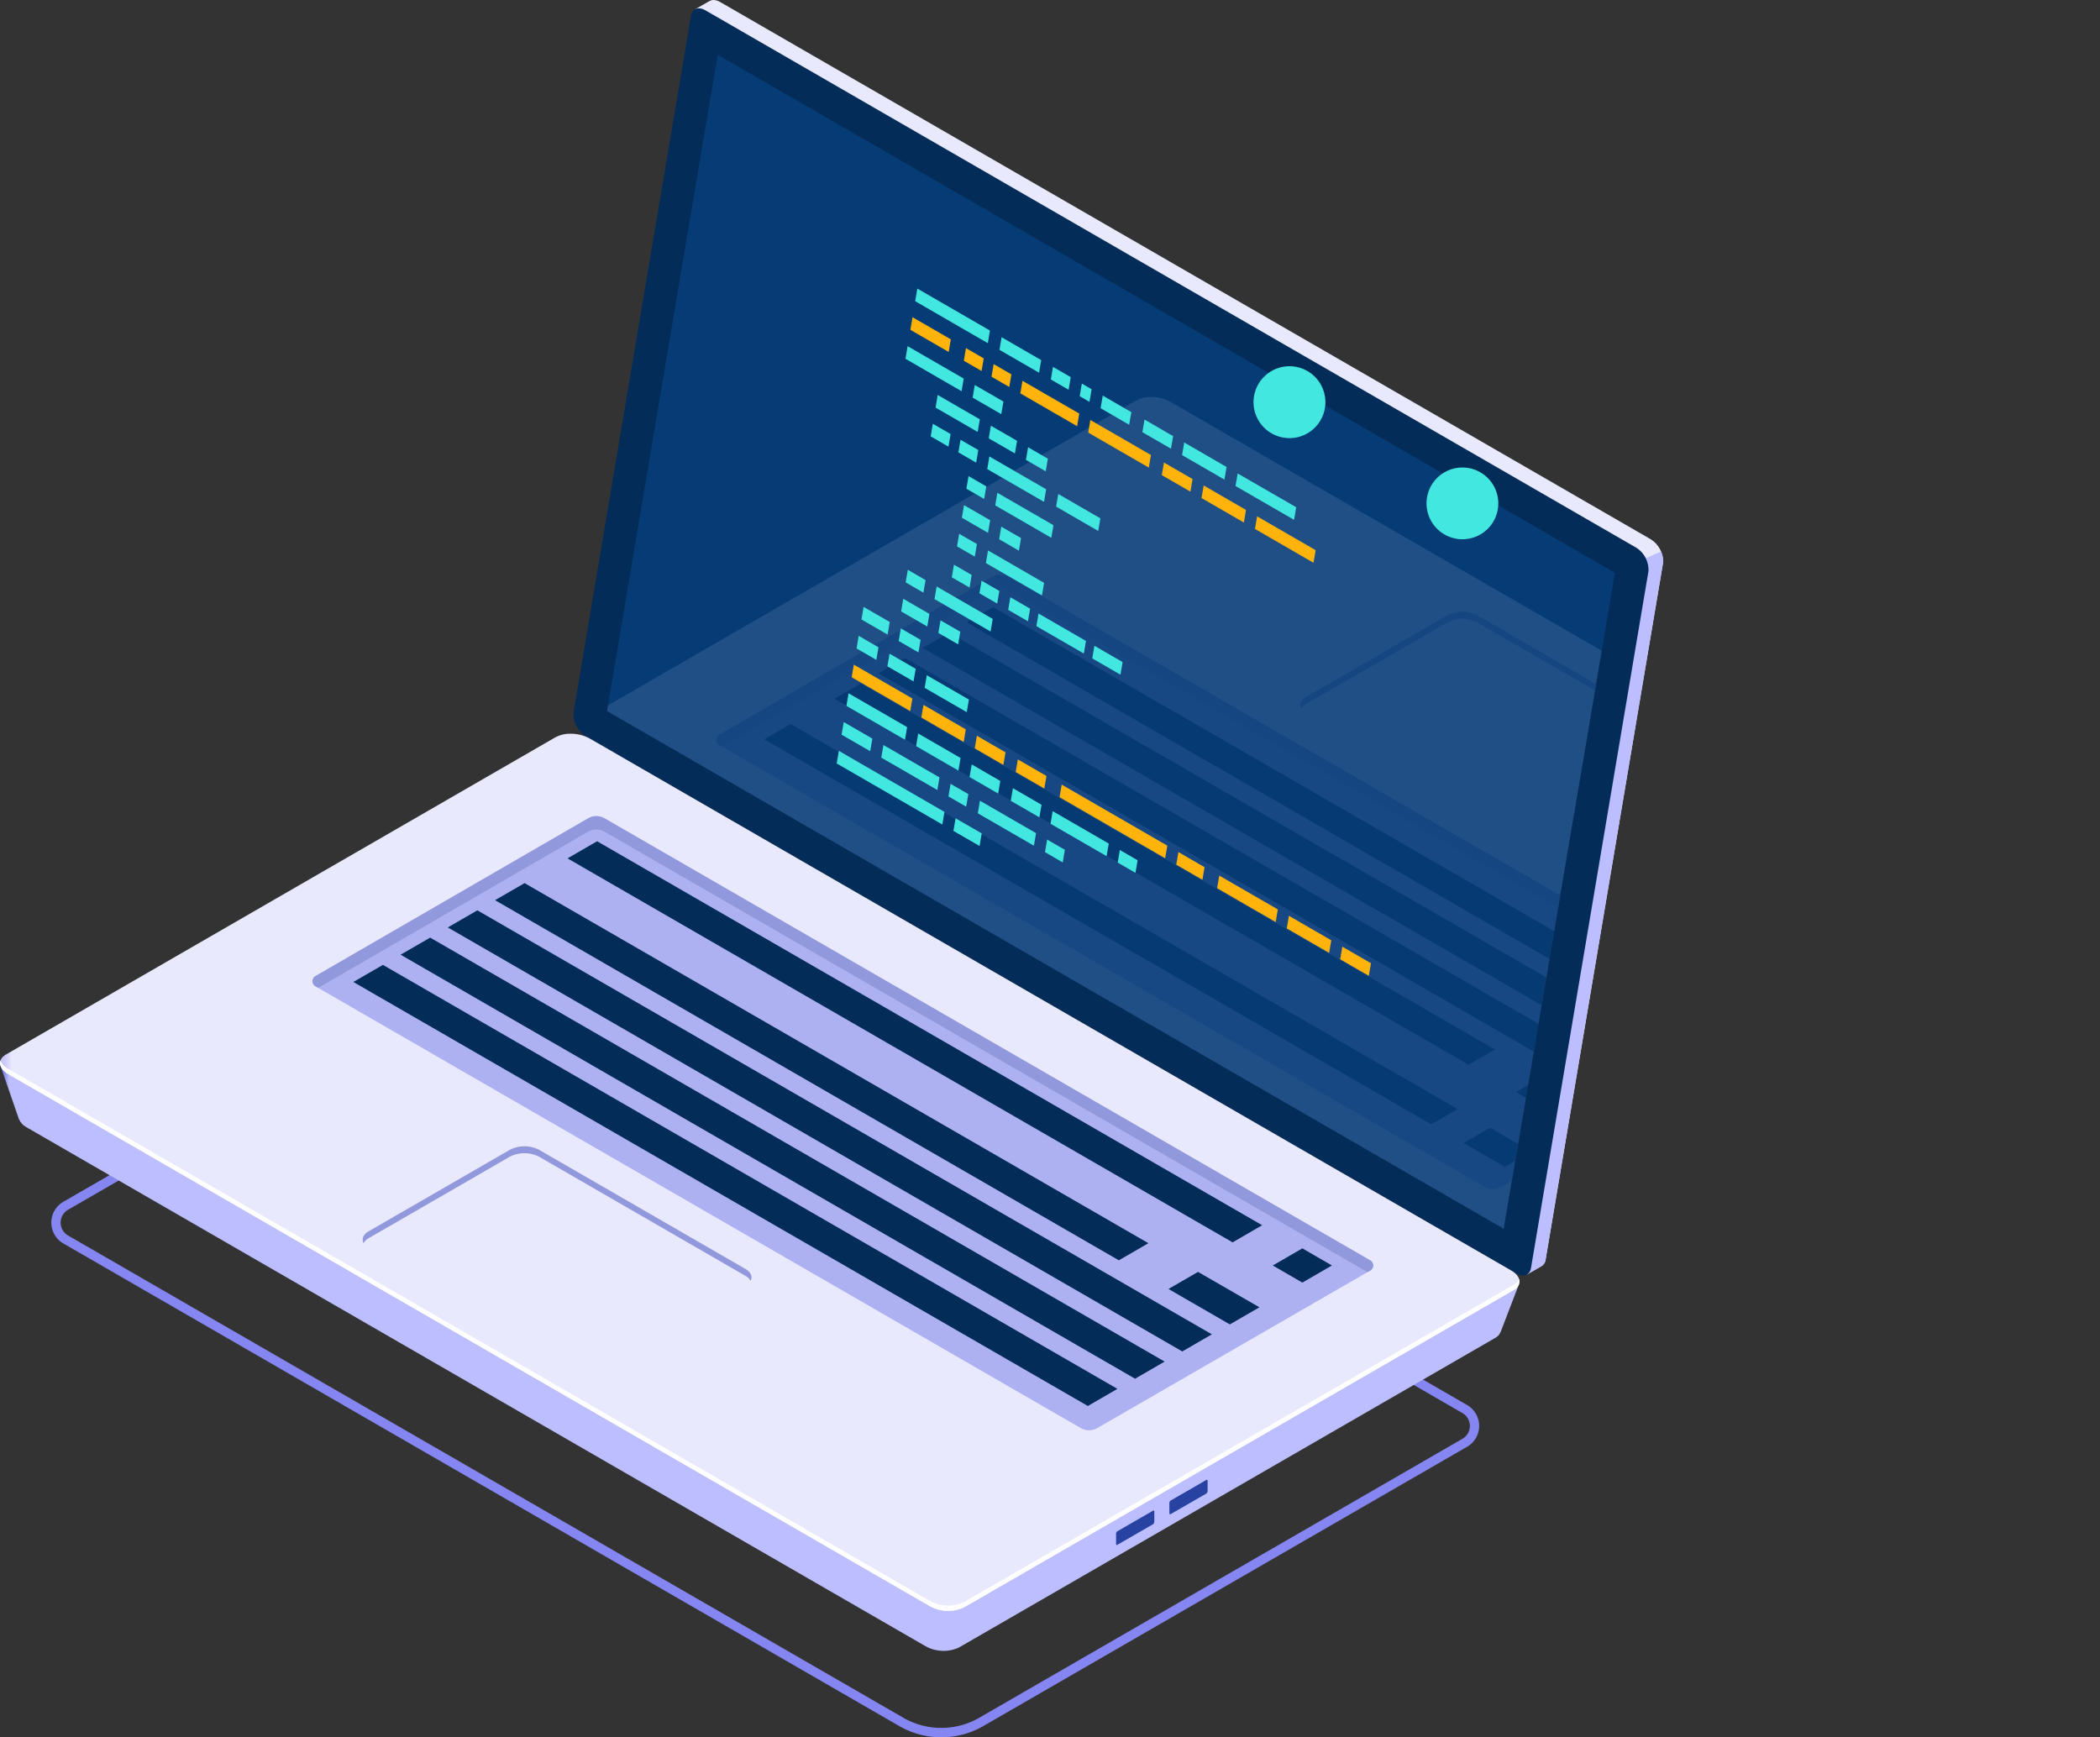 <svg id="Grupo_140198" data-name="Grupo 140198" xmlns="http://www.w3.org/2000/svg" xmlns:xlink="http://www.w3.org/1999/xlink" width="196.323" height="162.427" viewBox="0 0 196.323 162.427">
  <rect x="0" y="0" width="196.323" height="162.427" fill="#333333" stroke="none"/>
  <defs>
    <clipPath id="clip-path">
      <rect id="Rectángulo_297078" data-name="Rectángulo 297078" width="196.323" height="162.427" fill="none"/>
    </clipPath>
    <clipPath id="clip-path-3">
      <path id="Trazado_204165" data-name="Trazado 204165" d="M53.064.116l0-.008L51.75.863l.876.369-10.889,64.6a2.455,2.455,0,0,0,1.13,2.209l86.493,49.937-.074-.022.221,1.2,1.287-.743h0a.816.816,0,0,0,.458-.663l10.974-65.113a2.455,2.455,0,0,0-1.13-2.209L54.077.186A1.234,1.234,0,0,0,53.465,0a.712.712,0,0,0-.4.116" transform="translate(-41.719 0)" fill="none"/>
    </clipPath>
    <linearGradient id="linear-gradient" x1="-0.545" y1="1.363" x2="-0.531" y2="1.363" gradientUnits="objectBoundingBox">
      <stop offset="0" stop-color="#c0bff6"/>
      <stop offset="0.294" stop-color="#c4c3f6"/>
      <stop offset="0.641" stop-color="#d2d2f9"/>
      <stop offset="1" stop-color="#e9e9fd"/>
    </linearGradient>
    <clipPath id="clip-path-4">
      <path id="Trazado_204166" data-name="Trazado 204166" d="M120.549,39.77l-15.63,63.257,4.378,2.527-.074-.022.221,1.2,1.287-.743h0a.816.816,0,0,0,.458-.663l10.974-65.113a1.964,1.964,0,0,0-.184-1.076Z" transform="translate(-104.919 -39.136)" fill="none"/>
    </clipPath>
    <linearGradient id="linear-gradient-2" x1="-7.99" y1="1.64" x2="-7.914" y2="1.64" gradientUnits="objectBoundingBox">
      <stop offset="0" stop-color="#5761d7"/>
      <stop offset="0.178" stop-color="#5b65d8"/>
      <stop offset="0.388" stop-color="#6a72de"/>
      <stop offset="0.614" stop-color="#8288e8"/>
      <stop offset="0.85" stop-color="#a3a7f5"/>
      <stop offset="1" stop-color="#bcbeff"/>
    </linearGradient>
    <clipPath id="clip-path-6">
      <rect id="Rectángulo_297051" data-name="Rectángulo 297051" width="100.526" height="118.474" fill="none"/>
    </clipPath>
    <clipPath id="clip-path-7">
      <rect id="Rectángulo_297052" data-name="Rectángulo 297052" width="94.226" height="109.751" fill="none"/>
    </clipPath>
    <clipPath id="clip-path-8">
      <path id="Trazado_204169" data-name="Trazado 204169" d="M52.4,56.728,4.784,84.221.035,81.74l1.727,4.992.007,0a1.5,1.5,0,0,0,.7.751L86.517,136a3.454,3.454,0,0,0,3.109.128l50.152-28.955a1.03,1.03,0,0,0,.487-.539l.007.005,1.738-4.529s-3.584,1.723-4.369,2.163L55.511,56.856a3.612,3.612,0,0,0-1.757-.439,2.757,2.757,0,0,0-1.35.311" transform="translate(-0.035 -56.417)" fill="none"/>
    </clipPath>
    <linearGradient id="linear-gradient-3" x1="0" y1="1.099" x2="0.009" y2="1.099" xlink:href="#linear-gradient-2"/>
    <clipPath id="clip-path-9">
      <path id="Trazado_204170" data-name="Trazado 204170" d="M51.952,52.386.552,82.063c-.818.472-.714,1.294.228,1.839l86.136,49.729a3.534,3.534,0,0,0,3.184.133l51.4-29.676c.817-.472.715-1.3-.228-1.839L55.137,52.519a3.708,3.708,0,0,0-1.8-.451,2.83,2.83,0,0,0-1.382.318" transform="translate(0 -52.068)" fill="none"/>
    </clipPath>
    <linearGradient id="linear-gradient-4" x1="0.002" y1="1.142" x2="0.011" y2="1.142" xlink:href="#linear-gradient"/>
    <clipPath id="clip-path-11">
      <rect id="Rectángulo_297056" data-name="Rectángulo 297056" width="64.94" height="37.493" fill="none"/>
    </clipPath>
    <clipPath id="clip-path-12">
      <rect id="Rectángulo_297057" data-name="Rectángulo 297057" width="61.083" height="35.266" fill="none"/>
    </clipPath>
    <clipPath id="clip-path-13">
      <rect id="Rectángulo_297058" data-name="Rectángulo 297058" width="71.428" height="41.239" fill="none"/>
    </clipPath>
    <clipPath id="clip-path-16">
      <rect id="Rectángulo_297061" data-name="Rectángulo 297061" width="5.529" height="3.192" fill="none"/>
    </clipPath>
    <clipPath id="clip-path-17">
      <rect id="Rectángulo_297062" data-name="Rectángulo 297062" width="8.503" height="4.909" fill="none"/>
    </clipPath>
    <clipPath id="clip-path-18">
      <path id="Trazado_204183" data-name="Trazado 204183" d="M39.495,81.673l-13.2,7.62a.833.833,0,0,0,0,1.577l19.3,11.143a3.022,3.022,0,0,0,2.731,0l13.2-7.619a.833.833,0,0,0,0-1.577l-19.3-11.144a3.031,3.031,0,0,0-2.732,0" transform="translate(-25.731 -81.348)" fill="none"/>
    </clipPath>
    <linearGradient id="linear-gradient-5" x1="-0.918" y1="2.619" x2="-0.882" y2="2.619" xlink:href="#linear-gradient"/>
    <clipPath id="clip-path-20">
      <rect id="Rectángulo_297074" data-name="Rectángulo 297074" width="142.051" height="114.001" fill="none"/>
    </clipPath>
    <clipPath id="clip-path-21">
      <path id="Trazado_204185" data-name="Trazado 204185" d="M92.547,28.489,43.165,57l-.091.538,83.825,48.4L136.063,51.9,95.734,28.621a3.7,3.7,0,0,0-1.8-.451,2.815,2.815,0,0,0-1.385.319" transform="translate(-43.074 -28.17)" fill="none"/>
    </clipPath>
    <linearGradient id="linear-gradient-6" x1="-0.61" y1="1.612" x2="-0.596" y2="1.612" xlink:href="#linear-gradient"/>
    <clipPath id="clip-path-22">
      <path id="Trazado_204186" data-name="Trazado 204186" d="M106.046,43.739l-13.2,7.62a.832.832,0,0,0,0,1.577l19.3,11.143a3.025,3.025,0,0,0,2.732,0l2.967-1.713,2.068-12.2-11.138-6.431a3.028,3.028,0,0,0-2.731,0" transform="translate(-92.281 -43.414)" fill="none"/>
    </clipPath>
    <linearGradient id="linear-gradient-7" x1="-4.363" y1="4.987" x2="-4.316" y2="4.987" xlink:href="#linear-gradient"/>
    <clipPath id="clip-path-23">
      <path id="Trazado_204197" data-name="Trazado 204197" d="M53.42,3.89,137.3,52.319l-10.4,61.323-83.824-48.4Z" transform="translate(-43.074 -3.89)" fill="none"/>
    </clipPath>
    <clipPath id="clip-path-24">
      <rect id="Rectángulo_297067" data-name="Rectángulo 297067" width="64.828" height="37.428" fill="none"/>
    </clipPath>
    <clipPath id="clip-path-25">
      <rect id="Rectángulo_297068" data-name="Rectángulo 297068" width="61.739" height="35.645" fill="none"/>
    </clipPath>
    <clipPath id="clip-path-26">
      <rect id="Rectángulo_297069" data-name="Rectángulo 297069" width="8.006" height="4.622" fill="none"/>
    </clipPath>
    <clipPath id="clip-path-27">
      <rect id="Rectángulo_297070" data-name="Rectángulo 297070" width="6.325" height="3.651" fill="none"/>
    </clipPath>
    <clipPath id="clip-path-28">
      <rect id="Rectángulo_297071" data-name="Rectángulo 297071" width="71.701" height="41.396" fill="none"/>
    </clipPath>
    <clipPath id="clip-path-31">
      <path id="Trazado_204265" data-name="Trazado 204265" d="M90.615,26.447a3.361,3.361,0,1,0,1.692-.458,3.359,3.359,0,0,0-1.692.458" transform="translate(-88.952 -25.989)" fill="none"/>
    </clipPath>
    <radialGradient id="radial-gradient" cx="0.512" cy="0.48" r="0.333" gradientTransform="translate(-0.188) scale(0.983 1)" gradientUnits="objectBoundingBox">
      <stop offset="0" stop-color="#42e8e0"/>
      <stop offset="1" stop-color="#42e8e0"/>
    </radialGradient>
    <clipPath id="clip-path-32">
      <path id="Trazado_204266" data-name="Trazado 204266" d="M102.887,33.636a3.355,3.355,0,1,0,1.69-.46,3.357,3.357,0,0,0-1.69.46" transform="translate(-101.222 -33.176)" fill="none"/>
    </clipPath>
    <radialGradient id="radial-gradient-2" cx="0.512" cy="0.48" r="0.333" gradientTransform="translate(-0.214) scale(0.983 1)" xlink:href="#radial-gradient"/>
  </defs>
  <g id="Grupo_140197" data-name="Grupo 140197" clip-path="url(#clip-path)">
    <g id="Grupo_140119" data-name="Grupo 140119" transform="translate(0 0)">
      <g id="Grupo_140118" data-name="Grupo 140118" clip-path="url(#clip-path)">
        <path id="Trazado_204164" data-name="Trazado 204164" d="M86.841,142.192a7.849,7.849,0,0,1-3.918-1.046L4.767,96.023a2.253,2.253,0,0,1,0-3.9l49.16-28.382.216.125L136,111.126a2.252,2.252,0,0,1,0,3.9l-45.24,26.12a7.838,7.838,0,0,1-3.918,1.046M83.355,140.4a7.112,7.112,0,0,0,6.972,0l45.24-26.12a1.387,1.387,0,0,0,0-2.4L53.925,64.74l-.163.095L5.2,92.873a1.388,1.388,0,0,0,0,2.4Z" transform="translate(1.157 20.235)" fill="#8686f2"/>
      </g>
    </g>
    <g id="Grupo_140121" data-name="Grupo 140121" transform="translate(54.964)">
      <g id="Grupo_140120" data-name="Grupo 140120" clip-path="url(#clip-path-3)">
        <rect id="Rectángulo_297049" data-name="Rectángulo 297049" width="100.74" height="119.157" transform="translate(-0.107 0)" fill="url(#linear-gradient)"/>
      </g>
    </g>
    <g id="Grupo_140123" data-name="Grupo 140123" transform="translate(138.227 51.56)">
      <g id="Grupo_140122" data-name="Grupo 140122" clip-path="url(#clip-path-4)">
        <rect id="Rectángulo_297050" data-name="Rectángulo 297050" width="17.3" height="67.596" transform="translate(0 0)" fill="url(#linear-gradient-2)"/>
      </g>
    </g>
    <g id="Grupo_140131" data-name="Grupo 140131" transform="translate(0 0)">
      <g id="Grupo_140130" data-name="Grupo 140130" clip-path="url(#clip-path)">
        <g id="Grupo_140126" data-name="Grupo 140126" transform="translate(53.598 0.78)" style="isolation: isolate">
          <g id="Grupo_140125" data-name="Grupo 140125">
            <g id="Grupo_140124" data-name="Grupo 140124" clip-path="url(#clip-path-6)">
              <path id="Trazado_204167" data-name="Trazado 204167" d="M41.831,68.636l87.02,50.241c.672.387,1.248.163,1.365-.532l10.976-65.113a2.458,2.458,0,0,0-1.13-2.209L53.041.781c-.672-.387-1.248-.163-1.365.532L40.7,66.425a2.459,2.459,0,0,0,1.13,2.211" transform="translate(-40.683 -0.592)" fill="#042c58"/>
            </g>
          </g>
        </g>
        <g id="Grupo_140129" data-name="Grupo 140129" transform="translate(56.749 5.125)" opacity="0.51">
          <g id="Grupo_140128" data-name="Grupo 140128">
            <g id="Grupo_140127" data-name="Grupo 140127" clip-path="url(#clip-path-7)">
              <path id="Trazado_204168" data-name="Trazado 204168" d="M53.42,3.89,137.3,52.319,126.9,113.64l-83.825-48.4Z" transform="translate(-43.074 -3.89)" fill="#084a93"/>
            </g>
          </g>
        </g>
      </g>
    </g>
    <g id="Grupo_140133" data-name="Grupo 140133" transform="translate(0.046 74.327)">
      <g id="Grupo_140132" data-name="Grupo 140132" clip-path="url(#clip-path-8)">
        <rect id="Rectángulo_297054" data-name="Rectángulo 297054" width="141.975" height="80.173" transform="translate(0 0)" fill="url(#linear-gradient-3)"/>
      </g>
    </g>
    <g id="Grupo_140135" data-name="Grupo 140135" transform="translate(0 68.598)">
      <g id="Grupo_140134" data-name="Grupo 140134" clip-path="url(#clip-path-9)">
        <rect id="Rectángulo_297055" data-name="Rectángulo 297055" width="142.582" height="82.168" transform="translate(-0.266 0)" fill="url(#linear-gradient-4)"/>
      </g>
    </g>
    <g id="Grupo_140158" data-name="Grupo 140158" transform="translate(0 0)">
      <g id="Grupo_140157" data-name="Grupo 140157" clip-path="url(#clip-path)">
        <path id="Trazado_204171" data-name="Trazado 204171" d="M.778,76.044l86.134,49.73a3.541,3.541,0,0,0,3.186.132L141.5,96.23a1.065,1.065,0,0,0,.5-.556.869.869,0,0,1-.5,1.053L90.1,126.4a3.541,3.541,0,0,1-3.186-.132L.778,76.54c-.634-.366-.879-.858-.729-1.283a1.523,1.523,0,0,0,.729.787" transform="translate(0.002 23.891)" fill="#fff"/>
        <path id="Trazado_204172" data-name="Trazado 204172" d="M86.553,106.066v-.945c0-.09-.054-.13-.121-.092L83.1,106.953a.291.291,0,0,0-.121.232v.946c0,.088.054.13.121.091l3.332-1.923a.289.289,0,0,0,.121-.232" transform="translate(26.343 33.338)" fill="#2842a2"/>
        <path id="Trazado_204173" data-name="Trazado 204173" d="M82.771,108.249V107.3c0-.09-.054-.13-.121-.092l-3.332,1.923a.293.293,0,0,0-.121.233v.945c0,.09.054.13.121.091l3.332-1.924a.289.289,0,0,0,.121-.232" transform="translate(25.142 34.031)" fill="#2842a2"/>
        <path id="Trazado_204174" data-name="Trazado 204174" d="M121.06,99.451,49.482,58.125a1.541,1.541,0,0,0-1.543,0L22.45,72.872a.55.55,0,0,0,0,.953L94,115.131a1.539,1.539,0,0,0,1.54,0L121.06,100.4a.549.549,0,0,0,0-.951" transform="translate(7.04 18.387)" fill="#adb1f2"/>
        <path id="Trazado_204175" data-name="Trazado 204175" d="M121.06,100.4l-.257.148L49.482,59.373a1.541,1.541,0,0,0-1.543,0l-25.232,14.6-.256-.148a.549.549,0,0,1,0-.951L47.939,58.126a1.544,1.544,0,0,1,1.543,0L121.06,99.452a.549.549,0,0,1,0,.951" transform="translate(7.04 18.387)" fill="#9198db"/>
        <g id="Grupo_140138" data-name="Grupo 140138" transform="translate(53.056 78.652)" style="isolation: isolate">
          <g id="Grupo_140137" data-name="Grupo 140137">
            <g id="Grupo_140136" data-name="Grupo 140136" clip-path="url(#clip-path-11)">
              <path id="Trazado_204176" data-name="Trazado 204176" d="M40.271,61.3l62.176,35.9,2.764-1.6L43.037,59.7Z" transform="translate(-40.271 -59.7)" fill="#042c58"/>
            </g>
          </g>
        </g>
        <g id="Grupo_140141" data-name="Grupo 140141" transform="translate(46.278 82.565)" style="isolation: isolate">
          <g id="Grupo_140140" data-name="Grupo 140140">
            <g id="Grupo_140139" data-name="Grupo 140139" clip-path="url(#clip-path-12)">
              <path id="Trazado_204177" data-name="Trazado 204177" d="M35.127,64.266l58.319,33.67,2.764-1.6L37.891,62.67Z" transform="translate(-35.127 -62.67)" fill="#042c58"/>
            </g>
          </g>
        </g>
        <g id="Grupo_140144" data-name="Grupo 140144" transform="translate(41.864 85.114)" style="isolation: isolate">
          <g id="Grupo_140143" data-name="Grupo 140143">
            <g id="Grupo_140142" data-name="Grupo 140142" clip-path="url(#clip-path-13)">
              <path id="Trazado_204178" data-name="Trazado 204178" d="M31.776,66.2l68.664,39.642,2.765-1.6L34.54,64.6Z" transform="translate(-31.776 -64.604)" fill="#042c58"/>
            </g>
          </g>
        </g>
        <g id="Grupo_140147" data-name="Grupo 140147" transform="translate(37.45 87.662)" style="isolation: isolate">
          <g id="Grupo_140146" data-name="Grupo 140146">
            <g id="Grupo_140145" data-name="Grupo 140145" clip-path="url(#clip-path-13)">
              <path id="Trazado_204179" data-name="Trazado 204179" d="M28.426,68.135l68.664,39.642,2.765-1.6L31.19,66.538Z" transform="translate(-28.426 -66.539)" fill="#042c58"/>
            </g>
          </g>
        </g>
        <g id="Grupo_140150" data-name="Grupo 140150" transform="translate(33.035 90.211)" style="isolation: isolate">
          <g id="Grupo_140149" data-name="Grupo 140149">
            <g id="Grupo_140148" data-name="Grupo 140148" clip-path="url(#clip-path-13)">
              <path id="Trazado_204180" data-name="Trazado 204180" d="M25.075,70.07l68.664,39.642,2.765-1.6L27.839,68.473Z" transform="translate(-25.075 -68.473)" fill="#042c58"/>
            </g>
          </g>
        </g>
        <g id="Grupo_140153" data-name="Grupo 140153" transform="translate(118.989 116.718)" style="isolation: isolate">
          <g id="Grupo_140152" data-name="Grupo 140152">
            <g id="Grupo_140151" data-name="Grupo 140151" clip-path="url(#clip-path-16)">
              <path id="Trazado_204181" data-name="Trazado 204181" d="M90.316,90.189l2.764,1.6,2.765-1.6-2.765-1.6Z" transform="translate(-90.316 -88.593)" fill="#042c58"/>
            </g>
          </g>
        </g>
        <g id="Grupo_140156" data-name="Grupo 140156" transform="translate(109.237 118.914)" style="isolation: isolate">
          <g id="Grupo_140155" data-name="Grupo 140155">
            <g id="Grupo_140154" data-name="Grupo 140154" clip-path="url(#clip-path-17)">
              <path id="Trazado_204182" data-name="Trazado 204182" d="M82.915,91.856l5.738,3.313,2.765-1.6L85.679,90.26Z" transform="translate(-82.915 -90.26)" fill="#042c58"/>
            </g>
          </g>
        </g>
      </g>
    </g>
    <g id="Grupo_140160" data-name="Grupo 140160" transform="translate(33.9 107.173)">
      <g id="Grupo_140159" data-name="Grupo 140159" clip-path="url(#clip-path-18)">
        <rect id="Rectángulo_297064" data-name="Rectángulo 297064" width="36.737" height="21.1" transform="translate(-0.188 0)" fill="url(#linear-gradient-5)"/>
      </g>
    </g>
    <g id="Grupo_140192" data-name="Grupo 140192" transform="translate(0 0)">
      <g id="Grupo_140191" data-name="Grupo 140191" clip-path="url(#clip-path)">
        <path id="Trazado_204184" data-name="Trazado 204184" d="M61.525,93.462l-19.3-11.143a3.022,3.022,0,0,0-2.731,0l-13.2,7.62a1.181,1.181,0,0,0-.473.466c-.2-.382-.047-.81.473-1.112l13.2-7.62a3.022,3.022,0,0,1,2.731,0l19.3,11.143c.522.3.673.731.474,1.112a1.185,1.185,0,0,0-.474-.466" transform="translate(8.17 25.825)" fill="#9198db"/>
        <g id="Grupo_140190" data-name="Grupo 140190" transform="translate(54.272 5.125)" opacity="0.11">
          <g id="Grupo_140189" data-name="Grupo 140189">
            <g id="Grupo_140188" data-name="Grupo 140188" clip-path="url(#clip-path-20)">
              <g id="Grupo_140162" data-name="Grupo 140162" transform="translate(2.477 31.988)">
                <g id="Grupo_140161" data-name="Grupo 140161" clip-path="url(#clip-path-21)">
                  <rect id="Rectángulo_297065" data-name="Rectángulo 297065" width="92.989" height="77.763" transform="translate(0 0)" fill="url(#linear-gradient-6)"/>
                </g>
              </g>
              <g id="Grupo_140164" data-name="Grupo 140164" transform="translate(67.305 52.071)">
                <g id="Grupo_140163" data-name="Grupo 140163" clip-path="url(#clip-path-22)">
                  <rect id="Rectángulo_297066" data-name="Rectángulo 297066" width="27.822" height="21.1" transform="translate(-0.189 0)" fill="url(#linear-gradient-7)"/>
                </g>
              </g>
              <g id="Grupo_140187" data-name="Grupo 140187" transform="translate(2.477)">
                <g id="Grupo_140186" data-name="Grupo 140186" clip-path="url(#clip-path-23)">
                  <path id="Trazado_204187" data-name="Trazado 204187" d="M128.075,55.528l-19.3-11.143a3.025,3.025,0,0,0-2.732,0l-13.2,7.62a1.177,1.177,0,0,0-.474.466c-.2-.382-.047-.81.474-1.112l13.2-7.62a3.025,3.025,0,0,1,2.732,0l19.3,11.143c.522.3.673.73.474,1.112a1.185,1.185,0,0,0-.474-.466" transform="translate(-27.451 8.657)" fill="#9198db"/>
                  <path id="Trazado_204188" data-name="Trazado 204188" d="M149.719,82.326,78.141,41A1.541,1.541,0,0,0,76.6,41L51.109,55.747a.551.551,0,0,0,0,.953l71.546,41.306a1.539,1.539,0,0,0,1.54,0l25.523-14.728a.55.55,0,0,0,0-.953" transform="translate(-40.61 7.825)" fill="#adb1f2"/>
                  <path id="Trazado_204189" data-name="Trazado 204189" d="M149.719,83.277l-.257.148L78.141,42.247a1.541,1.541,0,0,0-1.543,0l-25.232,14.6L51.11,56.7a.549.549,0,0,1,0-.951L76.6,41a1.544,1.544,0,0,1,1.543,0l71.578,41.325a.55.55,0,0,1,0,.953" transform="translate(-40.61 7.825)" fill="#9198db"/>
                  <g id="Grupo_140167" data-name="Grupo 140167" transform="translate(14.7 62.567)" style="isolation: isolate">
                    <g id="Grupo_140166" data-name="Grupo 140166">
                      <g id="Grupo_140165" data-name="Grupo 140165" clip-path="url(#clip-path-24)">
                        <path id="Trazado_204190" data-name="Trazado 204190" d="M56.7,51.381l62.357,36-2.47,1.425-62.357-36Z" transform="translate(-54.232 -51.381)" fill="#042c58"/>
                      </g>
                    </g>
                  </g>
                  <g id="Grupo_140170" data-name="Grupo 140170" transform="translate(21.27 58.774)" style="isolation: isolate">
                    <g id="Grupo_140169" data-name="Grupo 140169">
                      <g id="Grupo_140168" data-name="Grupo 140168" clip-path="url(#clip-path-25)">
                        <path id="Trazado_204191" data-name="Trazado 204191" d="M61.689,48.5l59.27,34.22-2.47,1.425-59.27-34.22Z" transform="translate(-59.219 -48.501)" fill="#042c58"/>
                      </g>
                    </g>
                  </g>
                  <g id="Grupo_140173" data-name="Grupo 140173" transform="translate(84.965 95.548)" style="isolation: isolate">
                    <g id="Grupo_140172" data-name="Grupo 140172">
                      <g id="Grupo_140171" data-name="Grupo 140171" clip-path="url(#clip-path-26)">
                        <path id="Trazado_204192" data-name="Trazado 204192" d="M110.036,76.414l5.536,3.2-2.47,1.425-5.536-3.195Z" transform="translate(-107.565 -76.414)" fill="#042c58"/>
                      </g>
                    </g>
                  </g>
                  <g id="Grupo_140176" data-name="Grupo 140176" transform="translate(80.075 100.312)" style="isolation: isolate">
                    <g id="Grupo_140175" data-name="Grupo 140175">
                      <g id="Grupo_140174" data-name="Grupo 140174" clip-path="url(#clip-path-27)">
                        <path id="Trazado_204193" data-name="Trazado 204193" d="M106.325,80.03l3.855,2.225-2.47,1.427-3.855-2.225Z" transform="translate(-103.854 -80.03)" fill="#042c58"/>
                      </g>
                    </g>
                  </g>
                  <g id="Grupo_140179" data-name="Grupo 140179" transform="translate(25.387 56.397)" style="isolation: isolate">
                    <g id="Grupo_140178" data-name="Grupo 140178">
                      <g id="Grupo_140177" data-name="Grupo 140177" clip-path="url(#clip-path-28)">
                        <path id="Trazado_204194" data-name="Trazado 204194" d="M64.814,46.7l69.23,39.971-2.469,1.425L62.343,48.124Z" transform="translate(-62.344 -46.697)" fill="#042c58"/>
                      </g>
                    </g>
                  </g>
                  <g id="Grupo_140182" data-name="Grupo 140182" transform="translate(29.504 54.02)" style="isolation: isolate">
                    <g id="Grupo_140181" data-name="Grupo 140181">
                      <g id="Grupo_140180" data-name="Grupo 140180" clip-path="url(#clip-path-28)">
                        <path id="Trazado_204195" data-name="Trazado 204195" d="M67.938,44.893l69.23,39.971L134.7,86.289,65.468,46.319Z" transform="translate(-65.468 -44.893)" fill="#042c58"/>
                      </g>
                    </g>
                  </g>
                  <g id="Grupo_140185" data-name="Grupo 140185" transform="translate(33.62 51.643)" style="isolation: isolate">
                    <g id="Grupo_140184" data-name="Grupo 140184">
                      <g id="Grupo_140183" data-name="Grupo 140183" clip-path="url(#clip-path-28)">
                        <path id="Trazado_204196" data-name="Trazado 204196" d="M71.063,43.089,140.295,83.06l-2.47,1.425L68.593,44.515Z" transform="translate(-68.593 -43.089)" fill="#042c58"/>
                      </g>
                    </g>
                  </g>
                </g>
              </g>
            </g>
          </g>
        </g>
        <path id="Trazado_204198" data-name="Trazado 204198" d="M64.943,21.658,71.73,25.58l.2-1.178L65.142,20.48Z" transform="translate(20.617 6.502)" fill="#42e8e0"/>
        <path id="Trazado_204199" data-name="Trazado 204199" d="M70.923,25.111l3.7,2.137.2-1.178-3.7-2.137Z" transform="translate(22.515 7.598)" fill="#42e8e0"/>
        <path id="Trazado_204200" data-name="Trazado 204200" d="M78.1,29.253,80.772,30.8l.2-1.179L78.3,28.075Z" transform="translate(24.793 8.913)" fill="#42e8e0"/>
        <path id="Trazado_204201" data-name="Trazado 204201" d="M76.615,28.4l.914.528.2-1.178-.914-.528Z" transform="translate(24.323 8.641)" fill="#42e8e0"/>
        <path id="Trazado_204202" data-name="Trazado 204202" d="M74.568,27.214l1.66.96.2-1.179-1.66-.959Z" transform="translate(23.673 8.266)" fill="#42e8e0"/>
        <path id="Trazado_204203" data-name="Trazado 204203" d="M69.019,28.5l2.676,1.547.2-1.179-2.676-1.545Z" transform="translate(21.911 8.674)" fill="#42e8e0"/>
        <path id="Trazado_204204" data-name="Trazado 204204" d="M64.253,25.745l5.242,3.03.2-1.179-5.242-3.029Z" transform="translate(20.398 7.799)" fill="#42e8e0"/>
        <path id="Trazado_204205" data-name="Trazado 204205" d="M69.958,40.241l5.242,3.03.2-1.179-5.242-3.03Z" transform="translate(22.209 12.401)" fill="#42e8e0"/>
        <path id="Trazado_204206" data-name="Trazado 204206" d="M67.911,39.058l1.66.959.2-1.178-1.66-.959Z" transform="translate(21.559 12.026)" fill="#42e8e0"/>
        <path id="Trazado_204207" data-name="Trazado 204207" d="M70.622,36.149l5.242,3.03.2-1.179-5.242-3.029Z" transform="translate(22.42 11.102)" fill="#42e8e0"/>
        <path id="Trazado_204208" data-name="Trazado 204208" d="M68.575,34.966l1.66.959.2-1.178-1.66-.959Z" transform="translate(21.77 10.726)" fill="#42e8e0"/>
        <path id="Trazado_204209" data-name="Trazado 204209" d="M69.448,58.992l-9.874-5.707-.2,1.178,9.874,5.707Z" transform="translate(18.849 16.916)" fill="#42e8e0"/>
        <path id="Trazado_204210" data-name="Trazado 204210" d="M70.3,59.483l-2.444-1.412-.2,1.179L70.1,60.661Z" transform="translate(21.478 18.435)" fill="#42e8e0"/>
        <path id="Trazado_204211" data-name="Trazado 204211" d="M85.261,61.387,75.385,55.68l-.2,1.178,9.874,5.709Z" transform="translate(23.869 17.676)" fill="#ffb30b"/>
        <path id="Trazado_204212" data-name="Trazado 204212" d="M86.112,61.879l-2.444-1.412-.2,1.179,2.444,1.412Z" transform="translate(26.498 19.196)" fill="#ffb30b"/>
        <path id="Trazado_204213" data-name="Trazado 204213" d="M62.594,52.788l-2.676-1.547-.2,1.179,2.676,1.545Z" transform="translate(18.959 16.267)" fill="#42e8e0"/>
        <path id="Trazado_204214" data-name="Trazado 204214" d="M74.949,55.438l-2.676-1.547-.2,1.179,2.676,1.545Z" transform="translate(22.881 17.108)" fill="#ffb30b"/>
        <path id="Trazado_204215" data-name="Trazado 204215" d="M67.978,55.9l-5.242-3.03-.2,1.179,5.242,3.029Z" transform="translate(19.853 16.784)" fill="#42e8e0"/>
        <path id="Trazado_204216" data-name="Trazado 204216" d="M69.162,56.584l-1.66-.959L67.3,56.8l1.66.96Z" transform="translate(21.366 17.659)" fill="#42e8e0"/>
        <path id="Trazado_204217" data-name="Trazado 204217" d="M74.827,59.854l-5.242-3.03L69.386,58l5.242,3.029Z" transform="translate(22.028 18.039)" fill="#42e8e0"/>
        <path id="Trazado_204218" data-name="Trazado 204218" d="M76.011,60.538l-1.66-.959-.2,1.178,1.66.96Z" transform="translate(23.541 18.914)" fill="#42e8e0"/>
        <path id="Trazado_204219" data-name="Trazado 204219" d="M74.6,57.482l-2.676-1.547-.2,1.179L74.4,58.66Z" transform="translate(22.771 17.757)" fill="#42e8e0"/>
        <path id="Trazado_204220" data-name="Trazado 204220" d="M79.988,60.594l-5.242-3.03-.2,1.179,5.242,3.029Z" transform="translate(23.666 18.274)" fill="#42e8e0"/>
        <path id="Trazado_204221" data-name="Trazado 204221" d="M81.172,61.278l-1.66-.959-.2,1.178,1.66.959Z" transform="translate(25.179 19.149)" fill="#42e8e0"/>
        <path id="Trazado_204222" data-name="Trazado 204222" d="M65.737,52.362,60.263,49.2l-.2,1.178,5.474,3.163Z" transform="translate(19.068 15.619)" fill="#42e8e0"/>
        <path id="Trazado_204223" data-name="Trazado 204223" d="M69.164,54.342l-3.959-2.288-.2,1.179,3.959,2.288Z" transform="translate(20.637 16.525)" fill="#42e8e0"/>
        <path id="Trazado_204224" data-name="Trazado 204224" d="M71.672,55.792,69,54.246l-.2,1.179,2.676,1.545Z" transform="translate(21.841 17.221)" fill="#42e8e0"/>
        <path id="Trazado_204225" data-name="Trazado 204225" d="M92.041,65.3l-5.474-3.163-.2,1.178,5.474,3.165Z" transform="translate(27.419 19.725)" fill="#ffb30b"/>
        <path id="Trazado_204226" data-name="Trazado 204226" d="M95.468,67.278l-3.959-2.288-.2,1.179,3.959,2.287Z" transform="translate(28.988 20.632)" fill="#ffb30b"/>
        <path id="Trazado_204227" data-name="Trazado 204227" d="M97.976,68.728,95.3,67.181l-.2,1.179,2.676,1.545Z" transform="translate(30.191 21.327)" fill="#ffb30b"/>
        <path id="Trazado_204228" data-name="Trazado 204228" d="M89.052,37.821l5.474,3.163.2-1.178-5.474-3.165Z" transform="translate(28.271 11.632)" fill="#ffb30b"/>
        <path id="Trazado_204229" data-name="Trazado 204229" d="M85.26,35.629l3.959,2.288.2-1.179-3.959-2.287Z" transform="translate(27.067 10.937)" fill="#ffb30b"/>
        <path id="Trazado_204230" data-name="Trazado 204230" d="M82.442,34l2.676,1.547.2-1.179-2.676-1.545Z" transform="translate(26.172 10.42)" fill="#ffb30b"/>
        <path id="Trazado_204231" data-name="Trazado 204231" d="M87.672,34.773l5.474,3.163.2-1.178L87.871,33.6Z" transform="translate(27.833 10.665)" fill="#42e8e0"/>
        <path id="Trazado_204232" data-name="Trazado 204232" d="M83.881,32.582,87.84,34.87l.2-1.179L84.08,31.4Z" transform="translate(26.629 9.969)" fill="#42e8e0"/>
        <path id="Trazado_204233" data-name="Trazado 204233" d="M81.063,30.953,83.739,32.5l.2-1.179-2.676-1.545Z" transform="translate(25.734 9.452)" fill="#42e8e0"/>
        <path id="Trazado_204234" data-name="Trazado 204234" d="M70.9,38.552l1.848,1.068.2-1.178-1.848-1.068Z" transform="translate(22.507 11.865)" fill="#42e8e0"/>
        <path id="Trazado_204235" data-name="Trazado 204235" d="M68.254,37.025,70.7,38.437l.2-1.179-2.444-1.411Z" transform="translate(21.668 11.38)" fill="#42e8e0"/>
        <path id="Trazado_204236" data-name="Trazado 204236" d="M66.109,50.331l-5.474-3.165-.2,1.179,5.474,3.163Z" transform="translate(19.186 14.974)" fill="#ffb30b"/>
        <path id="Trazado_204237" data-name="Trazado 204237" d="M69.536,52.311l-3.959-2.288-.2,1.179,3.959,2.288Z" transform="translate(20.755 15.88)" fill="#ffb30b"/>
        <path id="Trazado_204238" data-name="Trazado 204238" d="M72.044,53.761l-2.676-1.547-.2,1.179,2.676,1.547Z" transform="translate(21.959 16.576)" fill="#ffb30b"/>
        <path id="Trazado_204239" data-name="Trazado 204239" d="M62.829,46.192l-1.848-1.068-.2,1.178L62.63,47.37Z" transform="translate(19.296 14.325)" fill="#42e8e0"/>
        <path id="Trazado_204240" data-name="Trazado 204240" d="M65.614,47.8,63.17,46.39l-.2,1.179,2.444,1.412Z" transform="translate(19.991 14.727)" fill="#42e8e0"/>
        <path id="Trazado_204241" data-name="Trazado 204241" d="M69.749,50.192l-3.937-2.275-.2,1.178L69.55,51.37Z" transform="translate(20.83 15.212)" fill="#42e8e0"/>
        <path id="Trazado_204242" data-name="Trazado 204242" d="M72.8,32.918l1.848,1.068.2-1.178L73,31.74Z" transform="translate(23.113 10.076)" fill="#42e8e0"/>
        <path id="Trazado_204243" data-name="Trazado 204243" d="M70.163,31.391,72.606,32.8l.2-1.179-2.444-1.411Z" transform="translate(22.274 9.592)" fill="#42e8e0"/>
        <path id="Trazado_204244" data-name="Trazado 204244" d="M66.388,29.209l3.937,2.275.2-1.178-3.937-2.275Z" transform="translate(21.076 8.899)" fill="#42e8e0"/>
        <path id="Trazado_204245" data-name="Trazado 204245" d="M74.942,36.235l3.937,2.275.2-1.178-3.937-2.275Z" transform="translate(23.791 11.129)" fill="#42e8e0"/>
        <path id="Trazado_204246" data-name="Trazado 204246" d="M70.055,33.571l5.307,3.067.2-1.178-5.307-3.067Z" transform="translate(22.24 10.284)" fill="#42e8e0"/>
        <path id="Trazado_204247" data-name="Trazado 204247" d="M68.008,32.387l1.66.959.2-1.178-1.66-.959Z" transform="translate(21.59 9.908)" fill="#42e8e0"/>
        <path id="Trazado_204248" data-name="Trazado 204248" d="M66.043,31.252l1.66.96.2-1.179-1.66-.959Z" transform="translate(20.966 9.547)" fill="#42e8e0"/>
        <path id="Trazado_204249" data-name="Trazado 204249" d="M66.313,42.8l5.242,3.03.2-1.179L66.512,41.62Z" transform="translate(21.052 13.213)" fill="#42e8e0"/>
        <path id="Trazado_204250" data-name="Trazado 204250" d="M64.266,41.614l1.66.959.2-1.178-1.66-.959Z" transform="translate(20.402 12.837)" fill="#42e8e0"/>
        <path id="Trazado_204251" data-name="Trazado 204251" d="M66.587,45.2l1.848,1.068.2-1.178-1.848-1.068Z" transform="translate(21.139 13.975)" fill="#42e8e0"/>
        <path id="Trazado_204252" data-name="Trazado 204252" d="M71.541,43.563l1.848,1.068.2-1.178-1.848-1.07Z" transform="translate(22.712 13.455)" fill="#42e8e0"/>
        <path id="Trazado_204253" data-name="Trazado 204253" d="M73.542,44.718l4.437,2.562.2-1.178L73.741,43.54Z" transform="translate(23.347 13.822)" fill="#42e8e0"/>
        <path id="Trazado_204254" data-name="Trazado 204254" d="M77.507,47.006l2.639,1.524.2-1.178-2.639-1.524Z" transform="translate(24.605 14.549)" fill="#42e8e0"/>
        <path id="Trazado_204255" data-name="Trazado 204255" d="M63.945,43.673l2.444,1.412.2-1.179-2.444-1.412Z" transform="translate(20.3 13.49)" fill="#42e8e0"/>
        <path id="Trazado_204256" data-name="Trazado 204256" d="M63.77,45.773l1.848,1.068.2-1.178-1.848-1.07Z" transform="translate(20.245 14.157)" fill="#42e8e0"/>
        <path id="Trazado_204257" data-name="Trazado 204257" d="M61.129,44.246l2.444,1.412.2-1.178-2.444-1.412Z" transform="translate(19.406 13.672)" fill="#42e8e0"/>
        <path id="Trazado_204258" data-name="Trazado 204258" d="M69.5,42.388l1.66.959.2-1.178-1.66-.96Z" transform="translate(22.065 13.082)" fill="#42e8e0"/>
        <path id="Trazado_204259" data-name="Trazado 204259" d="M67.54,41.252l1.66.959.2-1.178-1.66-.96Z" transform="translate(21.442 12.722)" fill="#42e8e0"/>
        <path id="Trazado_204260" data-name="Trazado 204260" d="M77.22,30.983l5.664,3.273.2-1.178-5.664-3.273Z" transform="translate(24.515 9.462)" fill="#ffb30b"/>
        <path id="Trazado_204261" data-name="Trazado 204261" d="M72.405,28.2l5.307,3.067.2-1.178L72.6,27.023Z" transform="translate(22.986 8.579)" fill="#ffb30b"/>
        <path id="Trazado_204262" data-name="Trazado 204262" d="M70.358,27.017l1.66.959.2-1.178-1.66-.959Z" transform="translate(22.336 8.203)" fill="#ffb30b"/>
        <path id="Trazado_204263" data-name="Trazado 204263" d="M68.393,25.882l1.66.959.2-1.178-1.66-.959Z" transform="translate(21.712 7.843)" fill="#ffb30b"/>
        <path id="Trazado_204264" data-name="Trazado 204264" d="M68.183,25.76,64.6,23.689l.2-1.178,3.582,2.071Z" transform="translate(20.508 7.146)" fill="#ffb30b"/>
      </g>
    </g>
    <g id="Grupo_140194" data-name="Grupo 140194" transform="translate(117.191 34.24)">
      <g id="Grupo_140193" data-name="Grupo 140193" clip-path="url(#clip-path-31)">
        <rect id="Rectángulo_297076" data-name="Rectángulo 297076" width="10.252" height="10.081" transform="matrix(0.863, -0.505, 0.505, 0.863, -3.611, 1.832)" fill="url(#radial-gradient)"/>
      </g>
    </g>
    <g id="Grupo_140196" data-name="Grupo 140196" transform="translate(133.356 43.708)">
      <g id="Grupo_140195" data-name="Grupo 140195" clip-path="url(#clip-path-32)">
        <rect id="Rectángulo_297077" data-name="Rectángulo 297077" width="10.254" height="10.083" transform="matrix(0.863, -0.505, 0.505, 0.863, -3.612, 1.833)" fill="url(#radial-gradient-2)"/>
      </g>
    </g>
  </g>
</svg>
